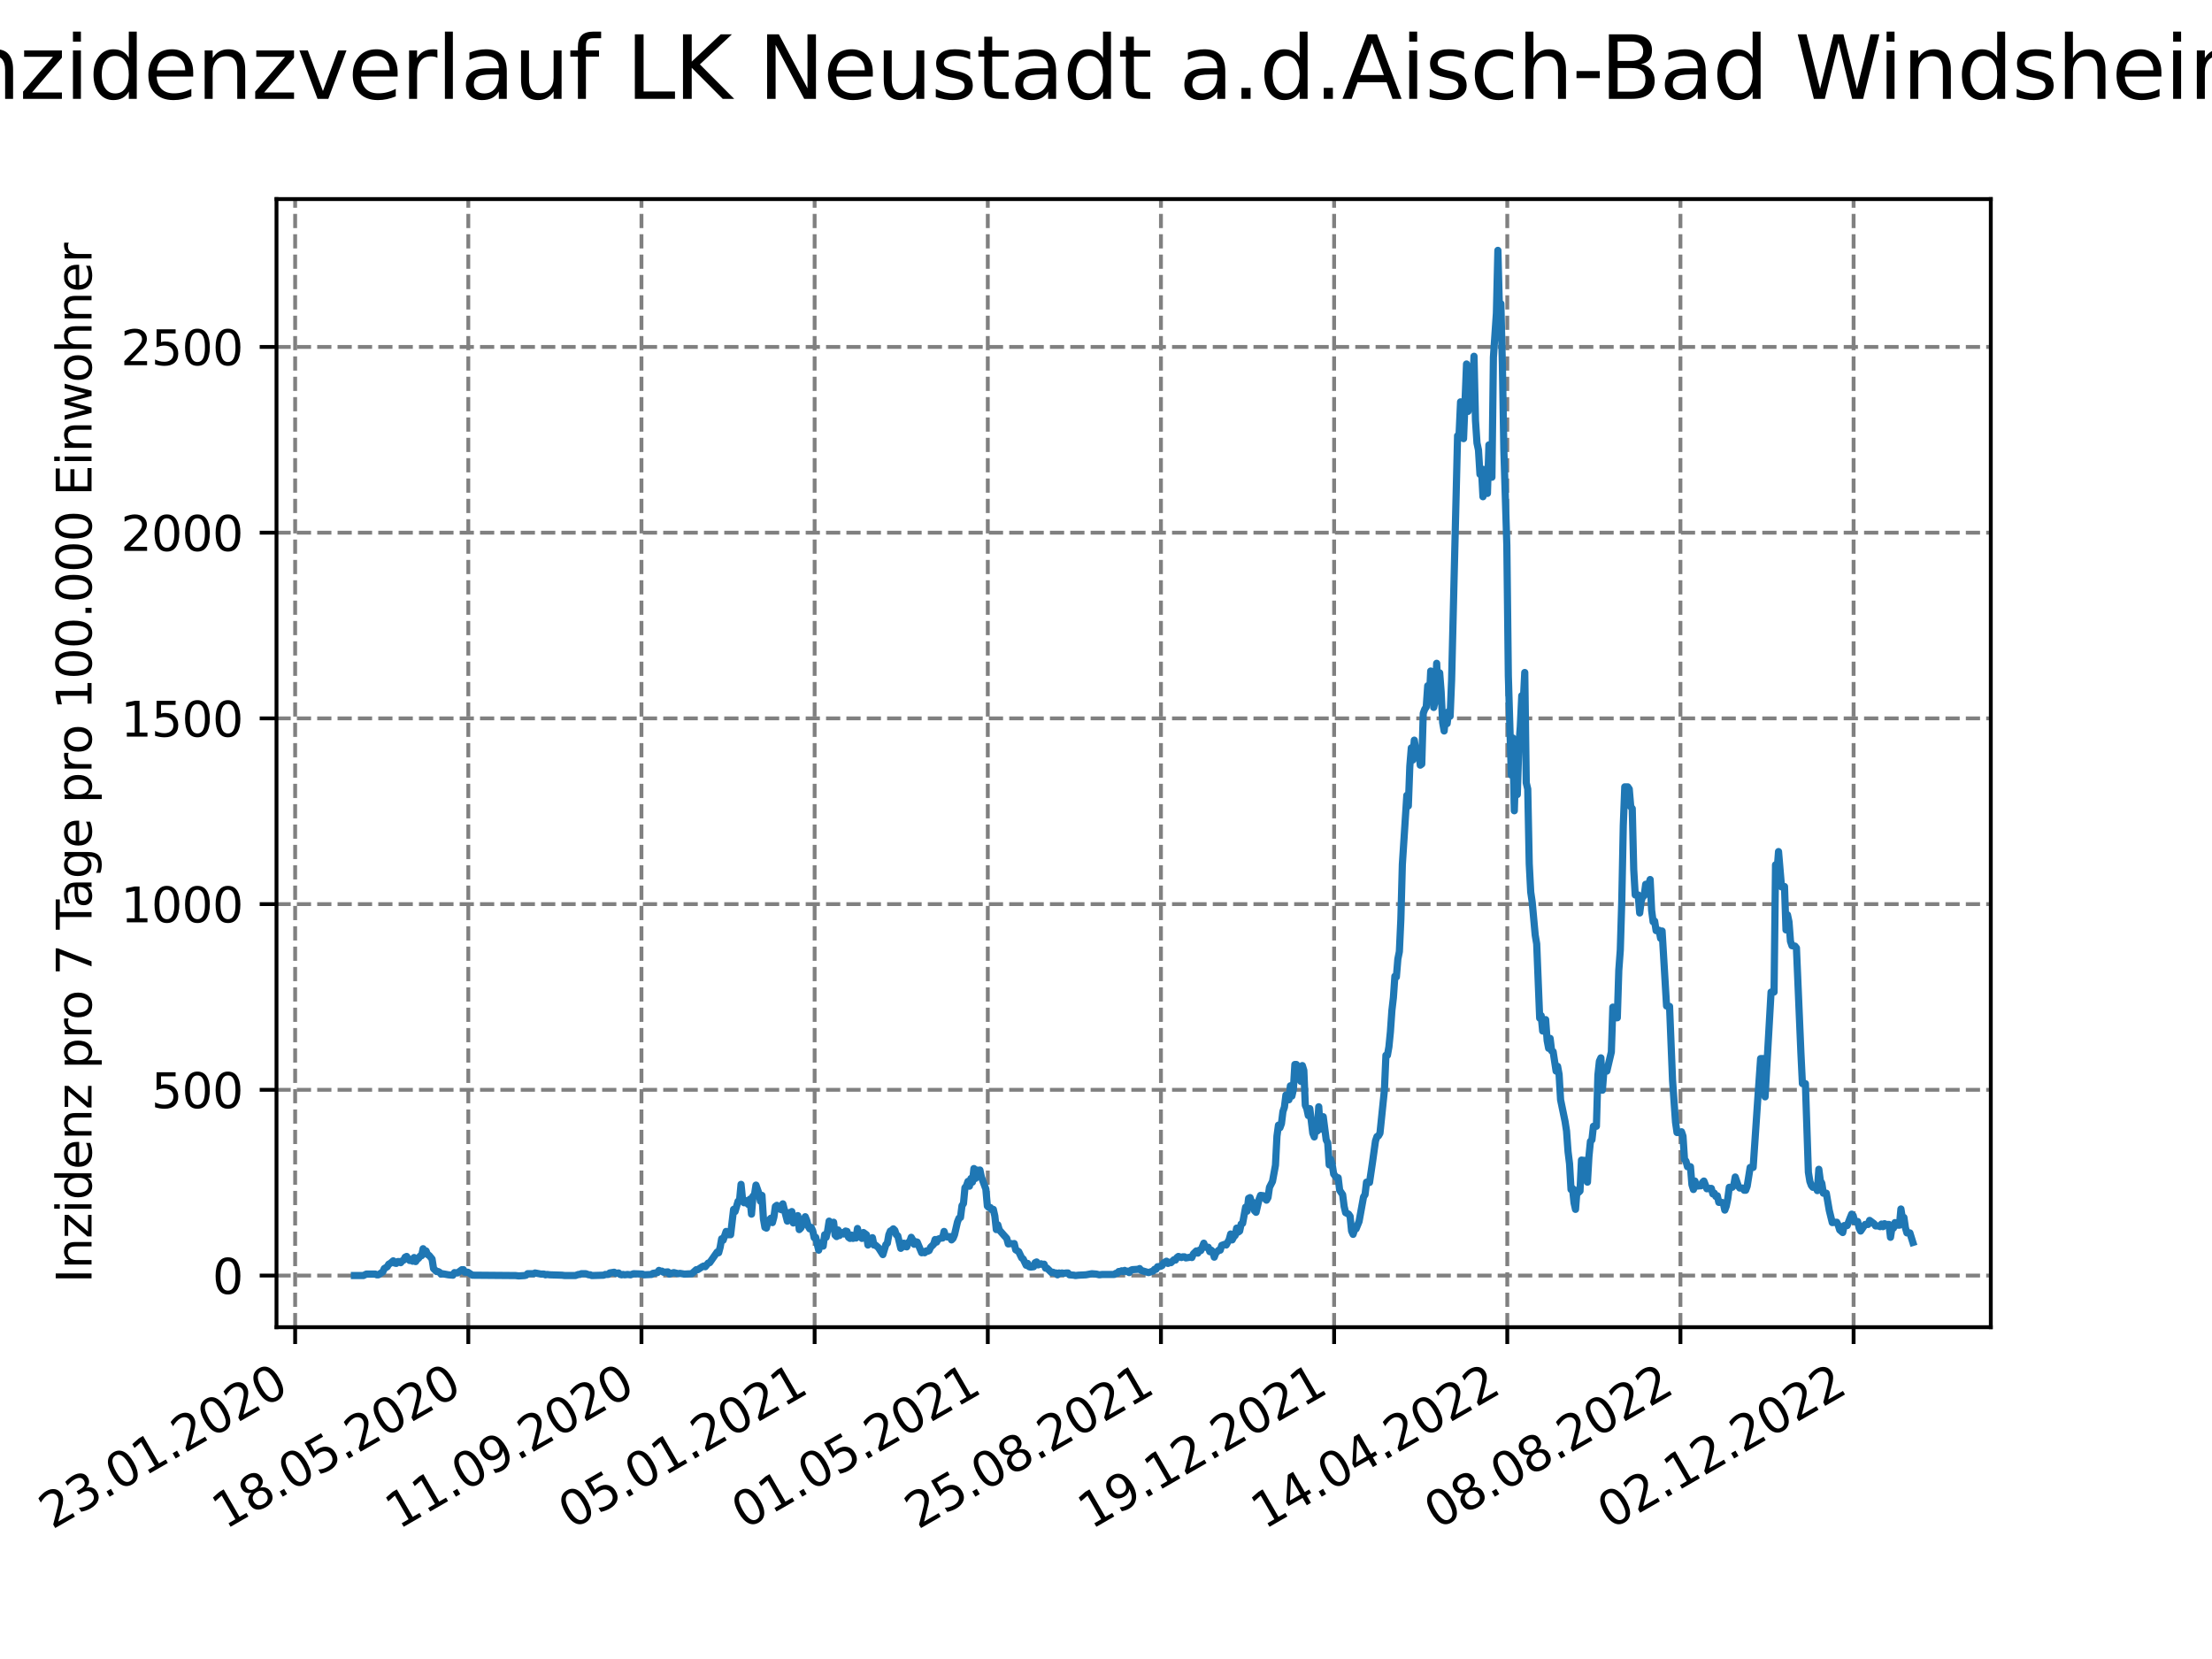<?xml version="1.0" encoding="utf-8" standalone="no"?>
<!DOCTYPE svg PUBLIC "-//W3C//DTD SVG 1.1//EN"
  "http://www.w3.org/Graphics/SVG/1.1/DTD/svg11.dtd">
<svg xmlns:xlink="http://www.w3.org/1999/xlink" width="460.8pt" height="345.6pt" viewBox="0 0 460.8 345.6" xmlns="http://www.w3.org/2000/svg" version="1.1">
 <defs>
  <style type="text/css">*{stroke-linejoin: round; stroke-linecap: butt}</style>
 </defs>
 <g id="figure_1">
  <g id="patch_1">
   <path d="M 0 345.6 
L 460.8 345.6 
L 460.8 0 
L 0 0 
z
" style="fill: #ffffff"/>
  </g>
  <g id="axes_1">
   <g id="patch_2">
    <path d="M 57.6 276.48 
L 414.72 276.48 
L 414.72 41.472 
L 57.6 41.472 
z
" style="fill: #ffffff"/>
   </g>
   <g id="matplotlib.axis_1">
    <g id="xtick_1">
     <g id="line2d_1">
      <path d="M 61.485 276.48 
L 61.485 41.472 
" clip-path="url(#p0b4a2de6e2)" style="fill: none; stroke-dasharray: 2.96,1.28; stroke-dashoffset: 0; stroke: #808080; stroke-width: 0.8"/>
     </g>
     <g id="line2d_2">
      <defs>
       <path id="m5b6ee495bd" d="M 0 0 
L 0 3.5 
" style="stroke: #000000; stroke-width: 0.8"/>
      </defs>
      <g>
       <use xlink:href="#m5b6ee495bd" x="61.485" y="276.48" style="stroke: #000000; stroke-width: 0.8"/>
      </g>
     </g>
     <g id="text_1">
      <!-- 23.01.2020 -->
      <g transform="translate(10.859 318.689) rotate(-30) scale(0.1 -0.1)">
       <defs>
        <path id="DejaVuSans-32" d="M 1228 531 
L 3431 531 
L 3431 0 
L 469 0 
L 469 531 
Q 828 903 1448 1529 
Q 2069 2156 2228 2338 
Q 2531 2678 2651 2914 
Q 2772 3150 2772 3378 
Q 2772 3750 2511 3984 
Q 2250 4219 1831 4219 
Q 1534 4219 1204 4116 
Q 875 4013 500 3803 
L 500 4441 
Q 881 4594 1212 4672 
Q 1544 4750 1819 4750 
Q 2544 4750 2975 4387 
Q 3406 4025 3406 3419 
Q 3406 3131 3298 2873 
Q 3191 2616 2906 2266 
Q 2828 2175 2409 1742 
Q 1991 1309 1228 531 
z
" transform="scale(0.016)"/>
        <path id="DejaVuSans-33" d="M 2597 2516 
Q 3050 2419 3304 2112 
Q 3559 1806 3559 1356 
Q 3559 666 3084 287 
Q 2609 -91 1734 -91 
Q 1441 -91 1130 -33 
Q 819 25 488 141 
L 488 750 
Q 750 597 1062 519 
Q 1375 441 1716 441 
Q 2309 441 2620 675 
Q 2931 909 2931 1356 
Q 2931 1769 2642 2001 
Q 2353 2234 1838 2234 
L 1294 2234 
L 1294 2753 
L 1863 2753 
Q 2328 2753 2575 2939 
Q 2822 3125 2822 3475 
Q 2822 3834 2567 4026 
Q 2313 4219 1838 4219 
Q 1578 4219 1281 4162 
Q 984 4106 628 3988 
L 628 4550 
Q 988 4650 1302 4700 
Q 1616 4750 1894 4750 
Q 2613 4750 3031 4423 
Q 3450 4097 3450 3541 
Q 3450 3153 3228 2886 
Q 3006 2619 2597 2516 
z
" transform="scale(0.016)"/>
        <path id="DejaVuSans-2e" d="M 684 794 
L 1344 794 
L 1344 0 
L 684 0 
L 684 794 
z
" transform="scale(0.016)"/>
        <path id="DejaVuSans-30" d="M 2034 4250 
Q 1547 4250 1301 3770 
Q 1056 3291 1056 2328 
Q 1056 1369 1301 889 
Q 1547 409 2034 409 
Q 2525 409 2770 889 
Q 3016 1369 3016 2328 
Q 3016 3291 2770 3770 
Q 2525 4250 2034 4250 
z
M 2034 4750 
Q 2819 4750 3233 4129 
Q 3647 3509 3647 2328 
Q 3647 1150 3233 529 
Q 2819 -91 2034 -91 
Q 1250 -91 836 529 
Q 422 1150 422 2328 
Q 422 3509 836 4129 
Q 1250 4750 2034 4750 
z
" transform="scale(0.016)"/>
        <path id="DejaVuSans-31" d="M 794 531 
L 1825 531 
L 1825 4091 
L 703 3866 
L 703 4441 
L 1819 4666 
L 2450 4666 
L 2450 531 
L 3481 531 
L 3481 0 
L 794 0 
L 794 531 
z
" transform="scale(0.016)"/>
       </defs>
       <use xlink:href="#DejaVuSans-32"/>
       <use xlink:href="#DejaVuSans-33" x="63.623"/>
       <use xlink:href="#DejaVuSans-2e" x="127.246"/>
       <use xlink:href="#DejaVuSans-30" x="159.033"/>
       <use xlink:href="#DejaVuSans-31" x="222.656"/>
       <use xlink:href="#DejaVuSans-2e" x="286.279"/>
       <use xlink:href="#DejaVuSans-32" x="318.066"/>
       <use xlink:href="#DejaVuSans-30" x="381.689"/>
       <use xlink:href="#DejaVuSans-32" x="445.312"/>
       <use xlink:href="#DejaVuSans-30" x="508.936"/>
      </g>
     </g>
    </g>
    <g id="xtick_2">
     <g id="line2d_3">
      <path d="M 97.557 276.48 
L 97.557 41.472 
" clip-path="url(#p0b4a2de6e2)" style="fill: none; stroke-dasharray: 2.96,1.28; stroke-dashoffset: 0; stroke: #808080; stroke-width: 0.8"/>
     </g>
     <g id="line2d_4">
      <g>
       <use xlink:href="#m5b6ee495bd" x="97.557" y="276.48" style="stroke: #000000; stroke-width: 0.8"/>
      </g>
     </g>
     <g id="text_2">
      <!-- 18.05.2020 -->
      <g transform="translate(46.932 318.689) rotate(-30) scale(0.1 -0.1)">
       <defs>
        <path id="DejaVuSans-38" d="M 2034 2216 
Q 1584 2216 1326 1975 
Q 1069 1734 1069 1313 
Q 1069 891 1326 650 
Q 1584 409 2034 409 
Q 2484 409 2743 651 
Q 3003 894 3003 1313 
Q 3003 1734 2745 1975 
Q 2488 2216 2034 2216 
z
M 1403 2484 
Q 997 2584 770 2862 
Q 544 3141 544 3541 
Q 544 4100 942 4425 
Q 1341 4750 2034 4750 
Q 2731 4750 3128 4425 
Q 3525 4100 3525 3541 
Q 3525 3141 3298 2862 
Q 3072 2584 2669 2484 
Q 3125 2378 3379 2068 
Q 3634 1759 3634 1313 
Q 3634 634 3220 271 
Q 2806 -91 2034 -91 
Q 1263 -91 848 271 
Q 434 634 434 1313 
Q 434 1759 690 2068 
Q 947 2378 1403 2484 
z
M 1172 3481 
Q 1172 3119 1398 2916 
Q 1625 2713 2034 2713 
Q 2441 2713 2670 2916 
Q 2900 3119 2900 3481 
Q 2900 3844 2670 4047 
Q 2441 4250 2034 4250 
Q 1625 4250 1398 4047 
Q 1172 3844 1172 3481 
z
" transform="scale(0.016)"/>
        <path id="DejaVuSans-35" d="M 691 4666 
L 3169 4666 
L 3169 4134 
L 1269 4134 
L 1269 2991 
Q 1406 3038 1543 3061 
Q 1681 3084 1819 3084 
Q 2600 3084 3056 2656 
Q 3513 2228 3513 1497 
Q 3513 744 3044 326 
Q 2575 -91 1722 -91 
Q 1428 -91 1123 -41 
Q 819 9 494 109 
L 494 744 
Q 775 591 1075 516 
Q 1375 441 1709 441 
Q 2250 441 2565 725 
Q 2881 1009 2881 1497 
Q 2881 1984 2565 2268 
Q 2250 2553 1709 2553 
Q 1456 2553 1204 2497 
Q 953 2441 691 2322 
L 691 4666 
z
" transform="scale(0.016)"/>
       </defs>
       <use xlink:href="#DejaVuSans-31"/>
       <use xlink:href="#DejaVuSans-38" x="63.623"/>
       <use xlink:href="#DejaVuSans-2e" x="127.246"/>
       <use xlink:href="#DejaVuSans-30" x="159.033"/>
       <use xlink:href="#DejaVuSans-35" x="222.656"/>
       <use xlink:href="#DejaVuSans-2e" x="286.279"/>
       <use xlink:href="#DejaVuSans-32" x="318.066"/>
       <use xlink:href="#DejaVuSans-30" x="381.689"/>
       <use xlink:href="#DejaVuSans-32" x="445.312"/>
       <use xlink:href="#DejaVuSans-30" x="508.936"/>
      </g>
     </g>
    </g>
    <g id="xtick_3">
     <g id="line2d_5">
      <path d="M 133.63 276.48 
L 133.63 41.472 
" clip-path="url(#p0b4a2de6e2)" style="fill: none; stroke-dasharray: 2.96,1.28; stroke-dashoffset: 0; stroke: #808080; stroke-width: 0.8"/>
     </g>
     <g id="line2d_6">
      <g>
       <use xlink:href="#m5b6ee495bd" x="133.63" y="276.48" style="stroke: #000000; stroke-width: 0.8"/>
      </g>
     </g>
     <g id="text_3">
      <!-- 11.09.2020 -->
      <g transform="translate(83.005 318.689) rotate(-30) scale(0.1 -0.1)">
       <defs>
        <path id="DejaVuSans-39" d="M 703 97 
L 703 672 
Q 941 559 1184 500 
Q 1428 441 1663 441 
Q 2288 441 2617 861 
Q 2947 1281 2994 2138 
Q 2813 1869 2534 1725 
Q 2256 1581 1919 1581 
Q 1219 1581 811 2004 
Q 403 2428 403 3163 
Q 403 3881 828 4315 
Q 1253 4750 1959 4750 
Q 2769 4750 3195 4129 
Q 3622 3509 3622 2328 
Q 3622 1225 3098 567 
Q 2575 -91 1691 -91 
Q 1453 -91 1209 -44 
Q 966 3 703 97 
z
M 1959 2075 
Q 2384 2075 2632 2365 
Q 2881 2656 2881 3163 
Q 2881 3666 2632 3958 
Q 2384 4250 1959 4250 
Q 1534 4250 1286 3958 
Q 1038 3666 1038 3163 
Q 1038 2656 1286 2365 
Q 1534 2075 1959 2075 
z
" transform="scale(0.016)"/>
       </defs>
       <use xlink:href="#DejaVuSans-31"/>
       <use xlink:href="#DejaVuSans-31" x="63.623"/>
       <use xlink:href="#DejaVuSans-2e" x="127.246"/>
       <use xlink:href="#DejaVuSans-30" x="159.033"/>
       <use xlink:href="#DejaVuSans-39" x="222.656"/>
       <use xlink:href="#DejaVuSans-2e" x="286.279"/>
       <use xlink:href="#DejaVuSans-32" x="318.066"/>
       <use xlink:href="#DejaVuSans-30" x="381.689"/>
       <use xlink:href="#DejaVuSans-32" x="445.312"/>
       <use xlink:href="#DejaVuSans-30" x="508.936"/>
      </g>
     </g>
    </g>
    <g id="xtick_4">
     <g id="line2d_7">
      <path d="M 169.703 276.48 
L 169.703 41.472 
" clip-path="url(#p0b4a2de6e2)" style="fill: none; stroke-dasharray: 2.96,1.28; stroke-dashoffset: 0; stroke: #808080; stroke-width: 0.8"/>
     </g>
     <g id="line2d_8">
      <g>
       <use xlink:href="#m5b6ee495bd" x="169.703" y="276.48" style="stroke: #000000; stroke-width: 0.8"/>
      </g>
     </g>
     <g id="text_4">
      <!-- 05.01.2021 -->
      <g transform="translate(119.078 318.689) rotate(-30) scale(0.1 -0.1)">
       <use xlink:href="#DejaVuSans-30"/>
       <use xlink:href="#DejaVuSans-35" x="63.623"/>
       <use xlink:href="#DejaVuSans-2e" x="127.246"/>
       <use xlink:href="#DejaVuSans-30" x="159.033"/>
       <use xlink:href="#DejaVuSans-31" x="222.656"/>
       <use xlink:href="#DejaVuSans-2e" x="286.279"/>
       <use xlink:href="#DejaVuSans-32" x="318.066"/>
       <use xlink:href="#DejaVuSans-30" x="381.689"/>
       <use xlink:href="#DejaVuSans-32" x="445.312"/>
       <use xlink:href="#DejaVuSans-31" x="508.936"/>
      </g>
     </g>
    </g>
    <g id="xtick_5">
     <g id="line2d_9">
      <path d="M 205.775 276.48 
L 205.775 41.472 
" clip-path="url(#p0b4a2de6e2)" style="fill: none; stroke-dasharray: 2.96,1.28; stroke-dashoffset: 0; stroke: #808080; stroke-width: 0.8"/>
     </g>
     <g id="line2d_10">
      <g>
       <use xlink:href="#m5b6ee495bd" x="205.775" y="276.48" style="stroke: #000000; stroke-width: 0.8"/>
      </g>
     </g>
     <g id="text_5">
      <!-- 01.05.2021 -->
      <g transform="translate(155.15 318.689) rotate(-30) scale(0.1 -0.1)">
       <use xlink:href="#DejaVuSans-30"/>
       <use xlink:href="#DejaVuSans-31" x="63.623"/>
       <use xlink:href="#DejaVuSans-2e" x="127.246"/>
       <use xlink:href="#DejaVuSans-30" x="159.033"/>
       <use xlink:href="#DejaVuSans-35" x="222.656"/>
       <use xlink:href="#DejaVuSans-2e" x="286.279"/>
       <use xlink:href="#DejaVuSans-32" x="318.066"/>
       <use xlink:href="#DejaVuSans-30" x="381.689"/>
       <use xlink:href="#DejaVuSans-32" x="445.312"/>
       <use xlink:href="#DejaVuSans-31" x="508.936"/>
      </g>
     </g>
    </g>
    <g id="xtick_6">
     <g id="line2d_11">
      <path d="M 241.848 276.48 
L 241.848 41.472 
" clip-path="url(#p0b4a2de6e2)" style="fill: none; stroke-dasharray: 2.96,1.28; stroke-dashoffset: 0; stroke: #808080; stroke-width: 0.8"/>
     </g>
     <g id="line2d_12">
      <g>
       <use xlink:href="#m5b6ee495bd" x="241.848" y="276.48" style="stroke: #000000; stroke-width: 0.8"/>
      </g>
     </g>
     <g id="text_6">
      <!-- 25.08.2021 -->
      <g transform="translate(191.223 318.689) rotate(-30) scale(0.1 -0.1)">
       <use xlink:href="#DejaVuSans-32"/>
       <use xlink:href="#DejaVuSans-35" x="63.623"/>
       <use xlink:href="#DejaVuSans-2e" x="127.246"/>
       <use xlink:href="#DejaVuSans-30" x="159.033"/>
       <use xlink:href="#DejaVuSans-38" x="222.656"/>
       <use xlink:href="#DejaVuSans-2e" x="286.279"/>
       <use xlink:href="#DejaVuSans-32" x="318.066"/>
       <use xlink:href="#DejaVuSans-30" x="381.689"/>
       <use xlink:href="#DejaVuSans-32" x="445.312"/>
       <use xlink:href="#DejaVuSans-31" x="508.936"/>
      </g>
     </g>
    </g>
    <g id="xtick_7">
     <g id="line2d_13">
      <path d="M 277.921 276.48 
L 277.921 41.472 
" clip-path="url(#p0b4a2de6e2)" style="fill: none; stroke-dasharray: 2.96,1.28; stroke-dashoffset: 0; stroke: #808080; stroke-width: 0.8"/>
     </g>
     <g id="line2d_14">
      <g>
       <use xlink:href="#m5b6ee495bd" x="277.921" y="276.48" style="stroke: #000000; stroke-width: 0.8"/>
      </g>
     </g>
     <g id="text_7">
      <!-- 19.12.2021 -->
      <g transform="translate(227.296 318.689) rotate(-30) scale(0.1 -0.1)">
       <use xlink:href="#DejaVuSans-31"/>
       <use xlink:href="#DejaVuSans-39" x="63.623"/>
       <use xlink:href="#DejaVuSans-2e" x="127.246"/>
       <use xlink:href="#DejaVuSans-31" x="159.033"/>
       <use xlink:href="#DejaVuSans-32" x="222.656"/>
       <use xlink:href="#DejaVuSans-2e" x="286.279"/>
       <use xlink:href="#DejaVuSans-32" x="318.066"/>
       <use xlink:href="#DejaVuSans-30" x="381.689"/>
       <use xlink:href="#DejaVuSans-32" x="445.312"/>
       <use xlink:href="#DejaVuSans-31" x="508.936"/>
      </g>
     </g>
    </g>
    <g id="xtick_8">
     <g id="line2d_15">
      <path d="M 313.994 276.48 
L 313.994 41.472 
" clip-path="url(#p0b4a2de6e2)" style="fill: none; stroke-dasharray: 2.96,1.28; stroke-dashoffset: 0; stroke: #808080; stroke-width: 0.8"/>
     </g>
     <g id="line2d_16">
      <g>
       <use xlink:href="#m5b6ee495bd" x="313.994" y="276.48" style="stroke: #000000; stroke-width: 0.8"/>
      </g>
     </g>
     <g id="text_8">
      <!-- 14.04.2022 -->
      <g transform="translate(263.368 318.689) rotate(-30) scale(0.1 -0.1)">
       <defs>
        <path id="DejaVuSans-34" d="M 2419 4116 
L 825 1625 
L 2419 1625 
L 2419 4116 
z
M 2253 4666 
L 3047 4666 
L 3047 1625 
L 3713 1625 
L 3713 1100 
L 3047 1100 
L 3047 0 
L 2419 0 
L 2419 1100 
L 313 1100 
L 313 1709 
L 2253 4666 
z
" transform="scale(0.016)"/>
       </defs>
       <use xlink:href="#DejaVuSans-31"/>
       <use xlink:href="#DejaVuSans-34" x="63.623"/>
       <use xlink:href="#DejaVuSans-2e" x="127.246"/>
       <use xlink:href="#DejaVuSans-30" x="159.033"/>
       <use xlink:href="#DejaVuSans-34" x="222.656"/>
       <use xlink:href="#DejaVuSans-2e" x="286.279"/>
       <use xlink:href="#DejaVuSans-32" x="318.066"/>
       <use xlink:href="#DejaVuSans-30" x="381.689"/>
       <use xlink:href="#DejaVuSans-32" x="445.312"/>
       <use xlink:href="#DejaVuSans-32" x="508.936"/>
      </g>
     </g>
    </g>
    <g id="xtick_9">
     <g id="line2d_17">
      <path d="M 350.066 276.48 
L 350.066 41.472 
" clip-path="url(#p0b4a2de6e2)" style="fill: none; stroke-dasharray: 2.96,1.28; stroke-dashoffset: 0; stroke: #808080; stroke-width: 0.8"/>
     </g>
     <g id="line2d_18">
      <g>
       <use xlink:href="#m5b6ee495bd" x="350.066" y="276.48" style="stroke: #000000; stroke-width: 0.8"/>
      </g>
     </g>
     <g id="text_9">
      <!-- 08.08.2022 -->
      <g transform="translate(299.441 318.689) rotate(-30) scale(0.1 -0.1)">
       <use xlink:href="#DejaVuSans-30"/>
       <use xlink:href="#DejaVuSans-38" x="63.623"/>
       <use xlink:href="#DejaVuSans-2e" x="127.246"/>
       <use xlink:href="#DejaVuSans-30" x="159.033"/>
       <use xlink:href="#DejaVuSans-38" x="222.656"/>
       <use xlink:href="#DejaVuSans-2e" x="286.279"/>
       <use xlink:href="#DejaVuSans-32" x="318.066"/>
       <use xlink:href="#DejaVuSans-30" x="381.689"/>
       <use xlink:href="#DejaVuSans-32" x="445.312"/>
       <use xlink:href="#DejaVuSans-32" x="508.936"/>
      </g>
     </g>
    </g>
    <g id="xtick_10">
     <g id="line2d_19">
      <path d="M 386.139 276.48 
L 386.139 41.472 
" clip-path="url(#p0b4a2de6e2)" style="fill: none; stroke-dasharray: 2.96,1.28; stroke-dashoffset: 0; stroke: #808080; stroke-width: 0.8"/>
     </g>
     <g id="line2d_20">
      <g>
       <use xlink:href="#m5b6ee495bd" x="386.139" y="276.48" style="stroke: #000000; stroke-width: 0.8"/>
      </g>
     </g>
     <g id="text_10">
      <!-- 02.12.2022 -->
      <g transform="translate(335.514 318.689) rotate(-30) scale(0.1 -0.1)">
       <use xlink:href="#DejaVuSans-30"/>
       <use xlink:href="#DejaVuSans-32" x="63.623"/>
       <use xlink:href="#DejaVuSans-2e" x="127.246"/>
       <use xlink:href="#DejaVuSans-31" x="159.033"/>
       <use xlink:href="#DejaVuSans-32" x="222.656"/>
       <use xlink:href="#DejaVuSans-2e" x="286.279"/>
       <use xlink:href="#DejaVuSans-32" x="318.066"/>
       <use xlink:href="#DejaVuSans-30" x="381.689"/>
       <use xlink:href="#DejaVuSans-32" x="445.312"/>
       <use xlink:href="#DejaVuSans-32" x="508.936"/>
      </g>
     </g>
    </g>
   </g>
   <g id="matplotlib.axis_2">
    <g id="ytick_1">
     <g id="line2d_21">
      <path d="M 57.6 265.721 
L 414.72 265.721 
" clip-path="url(#p0b4a2de6e2)" style="fill: none; stroke-dasharray: 2.96,1.28; stroke-dashoffset: 0; stroke: #808080; stroke-width: 0.8"/>
     </g>
     <g id="line2d_22">
      <defs>
       <path id="mb0b52c4eee" d="M 0 0 
L -3.5 0 
" style="stroke: #000000; stroke-width: 0.8"/>
      </defs>
      <g>
       <use xlink:href="#mb0b52c4eee" x="57.6" y="265.721" style="stroke: #000000; stroke-width: 0.8"/>
      </g>
     </g>
     <g id="text_11">
      <!-- 0 -->
      <g transform="translate(44.237 269.52) scale(0.1 -0.1)">
       <use xlink:href="#DejaVuSans-30"/>
      </g>
     </g>
    </g>
    <g id="ytick_2">
     <g id="line2d_23">
      <path d="M 57.6 227.032 
L 414.72 227.032 
" clip-path="url(#p0b4a2de6e2)" style="fill: none; stroke-dasharray: 2.96,1.28; stroke-dashoffset: 0; stroke: #808080; stroke-width: 0.8"/>
     </g>
     <g id="line2d_24">
      <g>
       <use xlink:href="#mb0b52c4eee" x="57.6" y="227.032" style="stroke: #000000; stroke-width: 0.8"/>
      </g>
     </g>
     <g id="text_12">
      <!-- 500 -->
      <g transform="translate(31.512 230.831) scale(0.1 -0.1)">
       <use xlink:href="#DejaVuSans-35"/>
       <use xlink:href="#DejaVuSans-30" x="63.623"/>
       <use xlink:href="#DejaVuSans-30" x="127.246"/>
      </g>
     </g>
    </g>
    <g id="ytick_3">
     <g id="line2d_25">
      <path d="M 57.6 188.342 
L 414.72 188.342 
" clip-path="url(#p0b4a2de6e2)" style="fill: none; stroke-dasharray: 2.96,1.28; stroke-dashoffset: 0; stroke: #808080; stroke-width: 0.8"/>
     </g>
     <g id="line2d_26">
      <g>
       <use xlink:href="#mb0b52c4eee" x="57.6" y="188.342" style="stroke: #000000; stroke-width: 0.8"/>
      </g>
     </g>
     <g id="text_13">
      <!-- 1000 -->
      <g transform="translate(25.15 192.141) scale(0.1 -0.1)">
       <use xlink:href="#DejaVuSans-31"/>
       <use xlink:href="#DejaVuSans-30" x="63.623"/>
       <use xlink:href="#DejaVuSans-30" x="127.246"/>
       <use xlink:href="#DejaVuSans-30" x="190.869"/>
      </g>
     </g>
    </g>
    <g id="ytick_4">
     <g id="line2d_27">
      <path d="M 57.6 149.653 
L 414.72 149.653 
" clip-path="url(#p0b4a2de6e2)" style="fill: none; stroke-dasharray: 2.96,1.28; stroke-dashoffset: 0; stroke: #808080; stroke-width: 0.8"/>
     </g>
     <g id="line2d_28">
      <g>
       <use xlink:href="#mb0b52c4eee" x="57.6" y="149.653" style="stroke: #000000; stroke-width: 0.8"/>
      </g>
     </g>
     <g id="text_14">
      <!-- 1500 -->
      <g transform="translate(25.15 153.452) scale(0.1 -0.1)">
       <use xlink:href="#DejaVuSans-31"/>
       <use xlink:href="#DejaVuSans-35" x="63.623"/>
       <use xlink:href="#DejaVuSans-30" x="127.246"/>
       <use xlink:href="#DejaVuSans-30" x="190.869"/>
      </g>
     </g>
    </g>
    <g id="ytick_5">
     <g id="line2d_29">
      <path d="M 57.6 110.963 
L 414.72 110.963 
" clip-path="url(#p0b4a2de6e2)" style="fill: none; stroke-dasharray: 2.96,1.28; stroke-dashoffset: 0; stroke: #808080; stroke-width: 0.8"/>
     </g>
     <g id="line2d_30">
      <g>
       <use xlink:href="#mb0b52c4eee" x="57.6" y="110.963" style="stroke: #000000; stroke-width: 0.8"/>
      </g>
     </g>
     <g id="text_15">
      <!-- 2000 -->
      <g transform="translate(25.15 114.762) scale(0.1 -0.1)">
       <use xlink:href="#DejaVuSans-32"/>
       <use xlink:href="#DejaVuSans-30" x="63.623"/>
       <use xlink:href="#DejaVuSans-30" x="127.246"/>
       <use xlink:href="#DejaVuSans-30" x="190.869"/>
      </g>
     </g>
    </g>
    <g id="ytick_6">
     <g id="line2d_31">
      <path d="M 57.6 72.274 
L 414.72 72.274 
" clip-path="url(#p0b4a2de6e2)" style="fill: none; stroke-dasharray: 2.96,1.28; stroke-dashoffset: 0; stroke: #808080; stroke-width: 0.8"/>
     </g>
     <g id="line2d_32">
      <g>
       <use xlink:href="#mb0b52c4eee" x="57.6" y="72.274" style="stroke: #000000; stroke-width: 0.8"/>
      </g>
     </g>
     <g id="text_16">
      <!-- 2500 -->
      <g transform="translate(25.15 76.073) scale(0.1 -0.1)">
       <use xlink:href="#DejaVuSans-32"/>
       <use xlink:href="#DejaVuSans-35" x="63.623"/>
       <use xlink:href="#DejaVuSans-30" x="127.246"/>
       <use xlink:href="#DejaVuSans-30" x="190.869"/>
      </g>
     </g>
    </g>
    <g id="text_17">
     <!-- Inzidenz pro 7 Tage pro 100.000 Einwohner -->
     <g transform="translate(19.07 267.301) rotate(-90) scale(0.1 -0.1)">
      <defs>
       <path id="DejaVuSans-49" d="M 628 4666 
L 1259 4666 
L 1259 0 
L 628 0 
L 628 4666 
z
" transform="scale(0.016)"/>
       <path id="DejaVuSans-6e" d="M 3513 2113 
L 3513 0 
L 2938 0 
L 2938 2094 
Q 2938 2591 2744 2837 
Q 2550 3084 2163 3084 
Q 1697 3084 1428 2787 
Q 1159 2491 1159 1978 
L 1159 0 
L 581 0 
L 581 3500 
L 1159 3500 
L 1159 2956 
Q 1366 3272 1645 3428 
Q 1925 3584 2291 3584 
Q 2894 3584 3203 3211 
Q 3513 2838 3513 2113 
z
" transform="scale(0.016)"/>
       <path id="DejaVuSans-7a" d="M 353 3500 
L 3084 3500 
L 3084 2975 
L 922 459 
L 3084 459 
L 3084 0 
L 275 0 
L 275 525 
L 2438 3041 
L 353 3041 
L 353 3500 
z
" transform="scale(0.016)"/>
       <path id="DejaVuSans-69" d="M 603 3500 
L 1178 3500 
L 1178 0 
L 603 0 
L 603 3500 
z
M 603 4863 
L 1178 4863 
L 1178 4134 
L 603 4134 
L 603 4863 
z
" transform="scale(0.016)"/>
       <path id="DejaVuSans-64" d="M 2906 2969 
L 2906 4863 
L 3481 4863 
L 3481 0 
L 2906 0 
L 2906 525 
Q 2725 213 2448 61 
Q 2172 -91 1784 -91 
Q 1150 -91 751 415 
Q 353 922 353 1747 
Q 353 2572 751 3078 
Q 1150 3584 1784 3584 
Q 2172 3584 2448 3432 
Q 2725 3281 2906 2969 
z
M 947 1747 
Q 947 1113 1208 752 
Q 1469 391 1925 391 
Q 2381 391 2643 752 
Q 2906 1113 2906 1747 
Q 2906 2381 2643 2742 
Q 2381 3103 1925 3103 
Q 1469 3103 1208 2742 
Q 947 2381 947 1747 
z
" transform="scale(0.016)"/>
       <path id="DejaVuSans-65" d="M 3597 1894 
L 3597 1613 
L 953 1613 
Q 991 1019 1311 708 
Q 1631 397 2203 397 
Q 2534 397 2845 478 
Q 3156 559 3463 722 
L 3463 178 
Q 3153 47 2828 -22 
Q 2503 -91 2169 -91 
Q 1331 -91 842 396 
Q 353 884 353 1716 
Q 353 2575 817 3079 
Q 1281 3584 2069 3584 
Q 2775 3584 3186 3129 
Q 3597 2675 3597 1894 
z
M 3022 2063 
Q 3016 2534 2758 2815 
Q 2500 3097 2075 3097 
Q 1594 3097 1305 2825 
Q 1016 2553 972 2059 
L 3022 2063 
z
" transform="scale(0.016)"/>
       <path id="DejaVuSans-20" transform="scale(0.016)"/>
       <path id="DejaVuSans-70" d="M 1159 525 
L 1159 -1331 
L 581 -1331 
L 581 3500 
L 1159 3500 
L 1159 2969 
Q 1341 3281 1617 3432 
Q 1894 3584 2278 3584 
Q 2916 3584 3314 3078 
Q 3713 2572 3713 1747 
Q 3713 922 3314 415 
Q 2916 -91 2278 -91 
Q 1894 -91 1617 61 
Q 1341 213 1159 525 
z
M 3116 1747 
Q 3116 2381 2855 2742 
Q 2594 3103 2138 3103 
Q 1681 3103 1420 2742 
Q 1159 2381 1159 1747 
Q 1159 1113 1420 752 
Q 1681 391 2138 391 
Q 2594 391 2855 752 
Q 3116 1113 3116 1747 
z
" transform="scale(0.016)"/>
       <path id="DejaVuSans-72" d="M 2631 2963 
Q 2534 3019 2420 3045 
Q 2306 3072 2169 3072 
Q 1681 3072 1420 2755 
Q 1159 2438 1159 1844 
L 1159 0 
L 581 0 
L 581 3500 
L 1159 3500 
L 1159 2956 
Q 1341 3275 1631 3429 
Q 1922 3584 2338 3584 
Q 2397 3584 2469 3576 
Q 2541 3569 2628 3553 
L 2631 2963 
z
" transform="scale(0.016)"/>
       <path id="DejaVuSans-6f" d="M 1959 3097 
Q 1497 3097 1228 2736 
Q 959 2375 959 1747 
Q 959 1119 1226 758 
Q 1494 397 1959 397 
Q 2419 397 2687 759 
Q 2956 1122 2956 1747 
Q 2956 2369 2687 2733 
Q 2419 3097 1959 3097 
z
M 1959 3584 
Q 2709 3584 3137 3096 
Q 3566 2609 3566 1747 
Q 3566 888 3137 398 
Q 2709 -91 1959 -91 
Q 1206 -91 779 398 
Q 353 888 353 1747 
Q 353 2609 779 3096 
Q 1206 3584 1959 3584 
z
" transform="scale(0.016)"/>
       <path id="DejaVuSans-37" d="M 525 4666 
L 3525 4666 
L 3525 4397 
L 1831 0 
L 1172 0 
L 2766 4134 
L 525 4134 
L 525 4666 
z
" transform="scale(0.016)"/>
       <path id="DejaVuSans-54" d="M -19 4666 
L 3928 4666 
L 3928 4134 
L 2272 4134 
L 2272 0 
L 1638 0 
L 1638 4134 
L -19 4134 
L -19 4666 
z
" transform="scale(0.016)"/>
       <path id="DejaVuSans-61" d="M 2194 1759 
Q 1497 1759 1228 1600 
Q 959 1441 959 1056 
Q 959 750 1161 570 
Q 1363 391 1709 391 
Q 2188 391 2477 730 
Q 2766 1069 2766 1631 
L 2766 1759 
L 2194 1759 
z
M 3341 1997 
L 3341 0 
L 2766 0 
L 2766 531 
Q 2569 213 2275 61 
Q 1981 -91 1556 -91 
Q 1019 -91 701 211 
Q 384 513 384 1019 
Q 384 1609 779 1909 
Q 1175 2209 1959 2209 
L 2766 2209 
L 2766 2266 
Q 2766 2663 2505 2880 
Q 2244 3097 1772 3097 
Q 1472 3097 1187 3025 
Q 903 2953 641 2809 
L 641 3341 
Q 956 3463 1253 3523 
Q 1550 3584 1831 3584 
Q 2591 3584 2966 3190 
Q 3341 2797 3341 1997 
z
" transform="scale(0.016)"/>
       <path id="DejaVuSans-67" d="M 2906 1791 
Q 2906 2416 2648 2759 
Q 2391 3103 1925 3103 
Q 1463 3103 1205 2759 
Q 947 2416 947 1791 
Q 947 1169 1205 825 
Q 1463 481 1925 481 
Q 2391 481 2648 825 
Q 2906 1169 2906 1791 
z
M 3481 434 
Q 3481 -459 3084 -895 
Q 2688 -1331 1869 -1331 
Q 1566 -1331 1297 -1286 
Q 1028 -1241 775 -1147 
L 775 -588 
Q 1028 -725 1275 -790 
Q 1522 -856 1778 -856 
Q 2344 -856 2625 -561 
Q 2906 -266 2906 331 
L 2906 616 
Q 2728 306 2450 153 
Q 2172 0 1784 0 
Q 1141 0 747 490 
Q 353 981 353 1791 
Q 353 2603 747 3093 
Q 1141 3584 1784 3584 
Q 2172 3584 2450 3431 
Q 2728 3278 2906 2969 
L 2906 3500 
L 3481 3500 
L 3481 434 
z
" transform="scale(0.016)"/>
       <path id="DejaVuSans-45" d="M 628 4666 
L 3578 4666 
L 3578 4134 
L 1259 4134 
L 1259 2753 
L 3481 2753 
L 3481 2222 
L 1259 2222 
L 1259 531 
L 3634 531 
L 3634 0 
L 628 0 
L 628 4666 
z
" transform="scale(0.016)"/>
       <path id="DejaVuSans-77" d="M 269 3500 
L 844 3500 
L 1563 769 
L 2278 3500 
L 2956 3500 
L 3675 769 
L 4391 3500 
L 4966 3500 
L 4050 0 
L 3372 0 
L 2619 2869 
L 1863 0 
L 1184 0 
L 269 3500 
z
" transform="scale(0.016)"/>
       <path id="DejaVuSans-68" d="M 3513 2113 
L 3513 0 
L 2938 0 
L 2938 2094 
Q 2938 2591 2744 2837 
Q 2550 3084 2163 3084 
Q 1697 3084 1428 2787 
Q 1159 2491 1159 1978 
L 1159 0 
L 581 0 
L 581 4863 
L 1159 4863 
L 1159 2956 
Q 1366 3272 1645 3428 
Q 1925 3584 2291 3584 
Q 2894 3584 3203 3211 
Q 3513 2838 3513 2113 
z
" transform="scale(0.016)"/>
      </defs>
      <use xlink:href="#DejaVuSans-49"/>
      <use xlink:href="#DejaVuSans-6e" x="29.492"/>
      <use xlink:href="#DejaVuSans-7a" x="92.871"/>
      <use xlink:href="#DejaVuSans-69" x="145.361"/>
      <use xlink:href="#DejaVuSans-64" x="173.145"/>
      <use xlink:href="#DejaVuSans-65" x="236.621"/>
      <use xlink:href="#DejaVuSans-6e" x="298.145"/>
      <use xlink:href="#DejaVuSans-7a" x="361.523"/>
      <use xlink:href="#DejaVuSans-20" x="414.014"/>
      <use xlink:href="#DejaVuSans-70" x="445.801"/>
      <use xlink:href="#DejaVuSans-72" x="509.277"/>
      <use xlink:href="#DejaVuSans-6f" x="548.141"/>
      <use xlink:href="#DejaVuSans-20" x="609.322"/>
      <use xlink:href="#DejaVuSans-37" x="641.109"/>
      <use xlink:href="#DejaVuSans-20" x="704.732"/>
      <use xlink:href="#DejaVuSans-54" x="736.52"/>
      <use xlink:href="#DejaVuSans-61" x="781.104"/>
      <use xlink:href="#DejaVuSans-67" x="842.383"/>
      <use xlink:href="#DejaVuSans-65" x="905.859"/>
      <use xlink:href="#DejaVuSans-20" x="967.383"/>
      <use xlink:href="#DejaVuSans-70" x="999.17"/>
      <use xlink:href="#DejaVuSans-72" x="1062.646"/>
      <use xlink:href="#DejaVuSans-6f" x="1101.51"/>
      <use xlink:href="#DejaVuSans-20" x="1162.691"/>
      <use xlink:href="#DejaVuSans-31" x="1194.479"/>
      <use xlink:href="#DejaVuSans-30" x="1258.102"/>
      <use xlink:href="#DejaVuSans-30" x="1321.725"/>
      <use xlink:href="#DejaVuSans-2e" x="1385.348"/>
      <use xlink:href="#DejaVuSans-30" x="1417.135"/>
      <use xlink:href="#DejaVuSans-30" x="1480.758"/>
      <use xlink:href="#DejaVuSans-30" x="1544.381"/>
      <use xlink:href="#DejaVuSans-20" x="1608.004"/>
      <use xlink:href="#DejaVuSans-45" x="1639.791"/>
      <use xlink:href="#DejaVuSans-69" x="1702.975"/>
      <use xlink:href="#DejaVuSans-6e" x="1730.758"/>
      <use xlink:href="#DejaVuSans-77" x="1794.137"/>
      <use xlink:href="#DejaVuSans-6f" x="1875.924"/>
      <use xlink:href="#DejaVuSans-68" x="1937.105"/>
      <use xlink:href="#DejaVuSans-6e" x="2000.484"/>
      <use xlink:href="#DejaVuSans-65" x="2063.863"/>
      <use xlink:href="#DejaVuSans-72" x="2125.387"/>
     </g>
    </g>
   </g>
   <g id="line2d_33">
    <path d="M 73.833 265.721 
L 75.699 265.721 
L 76.321 265.415 
L 78.186 265.415 
L 78.497 265.568 
L 78.808 265.568 
L 79.741 264.955 
L 80.052 264.266 
L 80.674 263.883 
L 80.985 263.347 
L 81.296 263.193 
L 81.918 262.657 
L 82.229 263.117 
L 82.54 263.193 
L 82.851 262.81 
L 83.162 262.81 
L 83.473 263.04 
L 83.784 262.657 
L 84.095 262.504 
L 84.406 261.891 
L 84.717 261.738 
L 85.028 262.274 
L 85.339 262.581 
L 85.65 262.351 
L 85.961 262.734 
L 86.272 261.968 
L 86.583 262.81 
L 86.894 262.351 
L 87.205 262.121 
L 87.515 261.661 
L 87.826 261.585 
L 88.137 260.129 
L 88.448 260.819 
L 88.759 260.589 
L 89.07 261.355 
L 89.381 261.508 
L 90.003 262.274 
L 90.314 264.266 
L 90.936 264.879 
L 91.247 264.879 
L 91.558 265.032 
L 91.869 265.415 
L 92.18 265.338 
L 93.424 265.568 
L 94.357 265.645 
L 94.668 265.108 
L 95.29 265.185 
L 96.223 264.496 
L 96.534 264.496 
L 96.845 265.032 
L 97.467 265.032 
L 98.399 265.645 
L 107.418 265.721 
L 108.04 265.798 
L 109.284 265.721 
L 109.594 265.645 
L 109.905 265.338 
L 111.149 265.338 
L 111.46 265.185 
L 112.704 265.415 
L 113.326 265.415 
L 113.637 265.568 
L 113.948 265.491 
L 114.57 265.568 
L 117.058 265.645 
L 117.68 265.721 
L 119.857 265.721 
L 120.478 265.491 
L 120.789 265.491 
L 121.1 265.338 
L 122.033 265.338 
L 122.655 265.568 
L 122.966 265.568 
L 123.277 265.721 
L 125.765 265.645 
L 126.076 265.491 
L 126.698 265.491 
L 127.009 265.185 
L 127.942 265.032 
L 128.253 265.262 
L 128.875 265.185 
L 129.186 265.491 
L 129.497 265.568 
L 129.808 265.491 
L 130.119 265.568 
L 130.741 265.491 
L 131.363 265.568 
L 131.984 265.338 
L 133.85 265.415 
L 134.161 265.568 
L 135.716 265.491 
L 136.027 265.262 
L 136.96 265.108 
L 137.271 264.649 
L 137.582 264.802 
L 137.893 264.802 
L 138.204 265.032 
L 139.137 264.955 
L 139.448 265.415 
L 140.07 265.185 
L 140.381 265.108 
L 141.314 265.338 
L 141.625 265.262 
L 142.557 265.415 
L 144.112 265.338 
L 145.045 264.496 
L 145.356 264.496 
L 146.289 263.883 
L 146.6 263.73 
L 146.911 263.883 
L 147.533 263.117 
L 147.844 263.04 
L 149.399 260.819 
L 149.71 260.972 
L 150.021 259.823 
L 150.332 258.061 
L 150.643 258.367 
L 151.265 256.529 
L 151.576 257.218 
L 152.198 257.218 
L 152.82 251.933 
L 153.131 252.392 
L 153.752 250.248 
L 154.063 250.018 
L 154.374 246.724 
L 154.685 249.788 
L 154.996 250.554 
L 155.307 250.094 
L 155.618 250.631 
L 155.929 250.937 
L 156.24 249.788 
L 156.551 252.929 
L 156.862 249.175 
L 157.173 248.869 
L 157.484 246.877 
L 158.106 248.639 
L 158.417 250.248 
L 158.728 249.022 
L 159.039 253.924 
L 159.35 255.686 
L 159.661 255.84 
L 159.972 254.461 
L 160.594 253.771 
L 160.905 254.69 
L 161.216 253.541 
L 161.527 251.32 
L 161.838 251.09 
L 162.46 251.856 
L 162.771 252.009 
L 163.082 250.784 
L 164.015 254.384 
L 164.326 252.622 
L 164.636 252.699 
L 164.947 252.392 
L 165.258 254.767 
L 165.569 254.461 
L 166.191 253.235 
L 166.502 256.146 
L 166.813 255.84 
L 167.124 255.227 
L 167.435 254.001 
L 167.746 253.465 
L 168.057 254.231 
L 168.368 255.457 
L 168.679 255.993 
L 168.99 255.686 
L 169.301 256.376 
L 169.612 257.831 
L 169.923 257.755 
L 170.545 260.436 
L 170.856 258.904 
L 171.167 259.363 
L 171.478 259.593 
L 171.789 257.218 
L 172.1 257.755 
L 172.411 256.376 
L 172.722 254.384 
L 173.033 255.686 
L 173.655 254.614 
L 173.966 257.295 
L 174.277 257.601 
L 174.588 256.223 
L 174.899 257.372 
L 175.21 256.912 
L 175.521 256.759 
L 175.831 257.065 
L 176.142 256.452 
L 176.453 256.529 
L 176.764 257.755 
L 177.075 257.984 
L 177.386 257.295 
L 177.697 257.984 
L 178.008 257.601 
L 178.319 257.908 
L 178.63 255.916 
L 178.941 257.372 
L 179.252 257.218 
L 179.563 257.984 
L 179.874 256.759 
L 180.496 257.218 
L 180.807 259.363 
L 181.118 258.214 
L 181.429 258.521 
L 181.74 257.831 
L 182.051 259.363 
L 182.362 259.363 
L 182.984 259.899 
L 183.917 261.355 
L 184.539 259.287 
L 184.85 258.98 
L 185.161 257.218 
L 185.472 256.452 
L 185.783 256.299 
L 186.094 255.993 
L 186.405 256.299 
L 186.715 257.218 
L 187.026 257.448 
L 187.648 260.053 
L 187.959 259.746 
L 188.27 258.98 
L 188.581 259.67 
L 188.892 259.746 
L 189.203 258.827 
L 189.514 258.674 
L 189.825 257.755 
L 190.136 258.291 
L 190.447 259.21 
L 190.758 258.674 
L 191.069 258.75 
L 192.002 260.972 
L 192.313 260.895 
L 192.624 260.972 
L 192.935 260.589 
L 193.246 260.665 
L 193.557 260.512 
L 193.868 259.823 
L 194.49 259.21 
L 194.801 258.214 
L 195.112 258.75 
L 195.423 258.138 
L 196.045 257.908 
L 196.356 257.908 
L 196.667 256.529 
L 196.978 257.525 
L 197.289 257.678 
L 197.91 257.601 
L 198.221 258.291 
L 198.532 257.984 
L 198.843 257.218 
L 199.465 254.537 
L 199.776 253.771 
L 200.087 253.618 
L 200.398 251.167 
L 200.709 250.707 
L 201.02 247.413 
L 201.331 247.03 
L 201.642 246.111 
L 201.953 247.107 
L 202.264 245.498 
L 202.575 246.264 
L 202.886 243.43 
L 203.197 245.498 
L 203.508 243.736 
L 203.819 244.119 
L 204.13 243.736 
L 204.441 245.192 
L 205.374 247.72 
L 205.685 251.243 
L 205.996 251.55 
L 206.307 251.55 
L 206.618 252.009 
L 206.929 251.933 
L 207.24 253.312 
L 207.551 256.146 
L 207.862 255.15 
L 208.173 256.223 
L 209.105 257.295 
L 209.727 257.984 
L 210.038 259.133 
L 210.66 259.057 
L 210.971 259.133 
L 211.282 259.057 
L 211.593 260.359 
L 212.215 260.742 
L 212.837 262.044 
L 213.148 262.274 
L 213.77 263.576 
L 214.081 263.193 
L 214.392 263.883 
L 214.703 263.959 
L 215.325 263.883 
L 215.636 263.04 
L 215.947 262.887 
L 216.258 263.5 
L 216.88 263.27 
L 217.191 263.423 
L 217.502 263.347 
L 217.813 264.189 
L 218.124 264.189 
L 218.746 264.802 
L 219.057 265.108 
L 219.368 265.032 
L 219.678 265.185 
L 219.989 265.185 
L 220.3 265.568 
L 220.611 265.185 
L 220.922 265.262 
L 221.233 265.185 
L 221.544 265.262 
L 222.166 265.185 
L 222.477 265.185 
L 222.788 265.568 
L 223.721 265.645 
L 224.032 265.721 
L 224.654 265.645 
L 226.209 265.568 
L 227.453 265.338 
L 228.386 265.415 
L 229.008 265.568 
L 229.63 265.491 
L 232.117 265.491 
L 232.428 265.262 
L 232.739 265.262 
L 233.05 264.879 
L 233.361 264.879 
L 233.672 264.725 
L 233.983 264.879 
L 234.294 264.649 
L 234.605 264.879 
L 234.916 264.802 
L 235.227 265.108 
L 235.538 264.649 
L 235.849 264.496 
L 237.093 264.419 
L 237.404 264.266 
L 237.715 264.649 
L 239.27 265.108 
L 239.892 264.879 
L 240.203 264.802 
L 240.514 264.419 
L 240.825 264.419 
L 241.136 263.883 
L 241.757 263.806 
L 242.068 263.653 
L 242.379 263.117 
L 243.001 262.734 
L 243.312 263.193 
L 243.623 262.964 
L 243.934 263.04 
L 244.556 262.427 
L 244.867 262.504 
L 245.178 261.968 
L 245.489 261.738 
L 246.111 261.968 
L 246.422 261.815 
L 246.733 261.815 
L 247.044 262.044 
L 247.977 261.891 
L 248.288 261.968 
L 248.599 261.202 
L 249.221 260.589 
L 249.532 261.048 
L 249.843 260.436 
L 250.154 260.512 
L 250.776 258.98 
L 251.087 259.823 
L 251.709 259.823 
L 252.02 260.742 
L 252.331 260.436 
L 252.642 260.742 
L 252.952 261.891 
L 253.263 261.048 
L 253.885 260.436 
L 254.196 260.436 
L 254.507 259.44 
L 255.129 259.21 
L 255.44 259.363 
L 256.062 258.214 
L 256.373 257.065 
L 256.684 258.291 
L 256.995 257.678 
L 257.306 257.372 
L 257.617 255.84 
L 257.928 256.682 
L 258.239 256.452 
L 258.55 254.997 
L 258.861 254.844 
L 259.483 251.473 
L 259.794 252.316 
L 260.105 249.635 
L 260.416 249.482 
L 260.727 250.477 
L 261.038 250.477 
L 261.349 252.239 
L 261.66 252.546 
L 262.282 249.865 
L 262.593 249.022 
L 263.215 249.099 
L 263.526 249.711 
L 263.836 250.018 
L 264.147 249.482 
L 264.458 247.337 
L 265.08 246.111 
L 265.702 242.741 
L 266.013 236.689 
L 266.324 234.391 
L 266.635 234.927 
L 266.946 234.084 
L 267.257 231.557 
L 267.568 230.637 
L 267.879 228.11 
L 268.19 228.11 
L 268.501 229.105 
L 268.812 226.194 
L 269.123 228.339 
L 269.434 226.96 
L 269.745 221.752 
L 270.056 221.752 
L 270.367 224.433 
L 270.678 222.288 
L 270.989 225.275 
L 271.3 221.981 
L 271.611 222.977 
L 271.922 230.254 
L 272.233 230.944 
L 272.544 232.399 
L 272.855 230.944 
L 273.477 236.076 
L 273.788 236.842 
L 274.099 234.314 
L 274.41 235.617 
L 274.721 230.561 
L 275.031 235.234 
L 275.342 235.004 
L 275.653 232.629 
L 276.275 237.455 
L 276.586 238.068 
L 276.897 242.664 
L 277.208 241.515 
L 277.519 242.587 
L 277.83 244.579 
L 278.452 245.345 
L 278.763 245.345 
L 279.074 247.949 
L 279.696 248.869 
L 280.007 251.32 
L 280.318 252.622 
L 280.94 252.929 
L 281.251 253.388 
L 281.562 256.452 
L 281.873 257.142 
L 282.184 256.146 
L 282.495 255.993 
L 283.117 254.461 
L 284.05 249.328 
L 284.361 248.869 
L 284.672 246.264 
L 285.294 246.341 
L 285.915 242.128 
L 286.537 237.685 
L 286.848 236.766 
L 287.159 236.612 
L 287.47 236.076 
L 288.403 227.037 
L 288.714 219.836 
L 289.025 219.836 
L 289.336 218.075 
L 289.647 214.934 
L 289.958 210.491 
L 290.269 207.81 
L 290.58 203.367 
L 290.891 203.52 
L 291.202 199.767 
L 291.513 198.235 
L 291.824 191.494 
L 292.135 180.08 
L 293.068 165.679 
L 293.379 167.9 
L 293.69 159.627 
L 294.001 155.797 
L 294.312 158.325 
L 294.623 154.188 
L 294.934 156.257 
L 295.245 156.716 
L 295.556 156.103 
L 295.867 159.397 
L 296.178 159.168 
L 296.489 148.596 
L 296.799 147.754 
L 297.11 147.294 
L 297.421 142.851 
L 297.732 146.145 
L 298.043 139.787 
L 298.354 140.17 
L 298.665 147.371 
L 298.976 145.992 
L 299.287 138.178 
L 299.598 145.915 
L 299.909 140.17 
L 300.22 144.153 
L 300.531 150.511 
L 300.842 152.273 
L 301.153 148.903 
L 301.464 150.741 
L 301.775 148.213 
L 302.086 149.209 
L 302.397 141.626 
L 303.641 90.762 
L 303.952 90.532 
L 304.263 83.714 
L 304.574 86.395 
L 304.885 91.375 
L 305.507 75.824 
L 305.818 85.706 
L 306.44 80.114 
L 306.751 82.029 
L 307.062 74.216 
L 307.373 87.621 
L 307.684 92.294 
L 307.994 93.749 
L 308.305 98.805 
L 308.616 97.656 
L 308.927 103.478 
L 309.238 97.809 
L 309.549 99.724 
L 309.86 102.788 
L 310.171 92.677 
L 310.482 94.362 
L 310.793 99.418 
L 311.104 74.445 
L 311.726 65.253 
L 312.037 52.154 
L 312.348 64.028 
L 312.659 63.262 
L 312.97 75.901 
L 313.281 93.826 
L 313.903 113.589 
L 314.214 140.783 
L 314.836 161.466 
L 315.147 153.729 
L 315.458 168.896 
L 315.769 159.014 
L 316.08 165.525 
L 316.391 155.567 
L 316.702 151.431 
L 317.013 144.919 
L 317.324 146.222 
L 317.635 140.094 
L 317.946 163.074 
L 318.257 164.376 
L 318.568 179.927 
L 318.878 185.825 
L 319.189 187.97 
L 319.811 194.788 
L 320.122 196.626 
L 320.744 212.1 
L 321.055 211.563 
L 321.366 214.781 
L 321.677 213.249 
L 321.988 212.406 
L 322.299 216.772 
L 322.61 218.381 
L 322.921 216.313 
L 323.232 218.917 
L 323.543 219.07 
L 324.165 223.13 
L 324.476 222.135 
L 324.787 223.82 
L 325.098 229.105 
L 326.031 233.625 
L 326.342 235.617 
L 326.653 239.906 
L 326.964 242.434 
L 327.275 247.796 
L 327.586 247.566 
L 327.897 250.554 
L 328.208 251.933 
L 328.519 247.949 
L 328.83 248.409 
L 329.141 248.103 
L 329.452 241.668 
L 330.073 241.745 
L 330.384 241.745 
L 330.695 246.264 
L 331.006 240.902 
L 331.317 237.761 
L 331.628 237.455 
L 331.939 234.621 
L 332.561 234.621 
L 332.872 223.973 
L 333.183 221.062 
L 333.494 220.373 
L 333.805 227.114 
L 334.116 223.13 
L 334.738 223.13 
L 335.671 219.147 
L 335.982 209.802 
L 336.293 212.023 
L 336.915 212.023 
L 337.226 202.141 
L 337.537 197.928 
L 337.848 187.587 
L 338.159 172.037 
L 338.47 163.917 
L 339.092 163.917 
L 339.403 164.376 
L 339.714 168.053 
L 340.025 168.436 
L 340.336 181.152 
L 340.647 186.438 
L 341.268 186.438 
L 341.579 190.191 
L 341.89 187.74 
L 342.201 186.744 
L 342.512 186.591 
L 342.823 184.216 
L 343.445 184.216 
L 343.756 183.221 
L 344.067 189.655 
L 344.378 192.03 
L 344.689 191.877 
L 345 193.868 
L 345.622 193.792 
L 345.933 195.477 
L 346.244 193.945 
L 347.177 209.572 
L 347.799 209.648 
L 348.421 225.045 
L 349.043 233.778 
L 349.354 235.923 
L 349.976 235.923 
L 350.287 235.77 
L 350.598 236.689 
L 350.909 241.515 
L 351.22 241.898 
L 351.531 243.047 
L 352.152 243.047 
L 352.463 246.8 
L 352.774 247.796 
L 353.085 246.034 
L 353.396 247.107 
L 354.018 247.03 
L 354.329 247.03 
L 354.64 246.341 
L 354.951 246.034 
L 355.573 247.643 
L 356.195 247.566 
L 356.506 247.566 
L 356.817 248.716 
L 357.128 248.562 
L 357.439 249.252 
L 357.75 249.099 
L 358.061 250.477 
L 358.683 250.477 
L 358.994 250.631 
L 359.305 252.086 
L 359.616 251.243 
L 359.927 249.711 
L 360.238 247.337 
L 360.86 247.337 
L 361.171 246.954 
L 361.482 245.192 
L 362.104 247.03 
L 362.415 247.49 
L 363.036 247.49 
L 363.347 247.949 
L 363.658 247.949 
L 363.969 247.107 
L 364.591 243.2 
L 365.213 243.2 
L 366.146 229.412 
L 366.768 220.526 
L 367.39 220.526 
L 367.701 228.493 
L 368.945 206.661 
L 369.567 206.661 
L 369.878 180.157 
L 370.189 181.612 
L 370.5 177.399 
L 371.122 184.753 
L 371.744 184.676 
L 372.055 193.715 
L 372.366 190.574 
L 372.677 192.03 
L 372.988 196.09 
L 373.299 197.009 
L 373.921 197.086 
L 374.231 197.469 
L 375.164 219.377 
L 375.475 225.735 
L 376.097 225.735 
L 376.719 244.196 
L 377.03 246.111 
L 377.341 246.954 
L 377.652 247.337 
L 378.274 247.337 
L 378.585 248.026 
L 378.896 243.583 
L 379.207 245.958 
L 379.518 246.494 
L 379.829 248.562 
L 380.451 248.562 
L 381.073 252.163 
L 381.695 254.69 
L 382.317 254.614 
L 382.628 254.614 
L 382.939 255.227 
L 383.25 256.223 
L 383.872 256.759 
L 384.183 255.303 
L 384.805 255.303 
L 385.426 253.695 
L 385.737 252.929 
L 386.048 253.235 
L 386.359 254.461 
L 386.981 254.461 
L 387.292 255.84 
L 387.603 256.452 
L 388.536 255.074 
L 389.158 255.074 
L 389.469 254.231 
L 390.402 254.92 
L 390.713 255.38 
L 391.335 255.38 
L 391.646 255.533 
L 391.957 254.997 
L 392.268 255.533 
L 392.579 254.92 
L 392.89 255.074 
L 393.512 255.074 
L 393.823 257.755 
L 394.134 255.763 
L 394.445 255.84 
L 394.756 254.69 
L 395.067 255.227 
L 395.689 255.227 
L 395.999 251.856 
L 396.31 253.848 
L 396.621 253.618 
L 396.932 255.763 
L 397.243 256.835 
L 397.865 256.835 
L 398.487 258.827 
L 398.487 258.827 
" clip-path="url(#p0b4a2de6e2)" style="fill: none; stroke: #1f77b4; stroke-width: 1.5; stroke-linecap: square"/>
   </g>
   <g id="patch_3">
    <path d="M 57.6 276.48 
L 57.6 41.472 
" style="fill: none; stroke: #000000; stroke-width: 0.8; stroke-linejoin: miter; stroke-linecap: square"/>
   </g>
   <g id="patch_4">
    <path d="M 414.72 276.48 
L 414.72 41.472 
" style="fill: none; stroke: #000000; stroke-width: 0.8; stroke-linejoin: miter; stroke-linecap: square"/>
   </g>
   <g id="patch_5">
    <path d="M 57.6 276.48 
L 414.72 276.48 
" style="fill: none; stroke: #000000; stroke-width: 0.8; stroke-linejoin: miter; stroke-linecap: square"/>
   </g>
   <g id="patch_6">
    <path d="M 57.6 41.472 
L 414.72 41.472 
" style="fill: none; stroke: #000000; stroke-width: 0.8; stroke-linejoin: miter; stroke-linecap: square"/>
   </g>
  </g>
  <g id="text_18">
   <!-- Inzidenzverlauf LK Neustadt a.d.Aisch-Bad Windsheim -->
   <g transform="translate(-12.703 20.589) scale(0.18 -0.18)">
    <defs>
     <path id="DejaVuSans-76" d="M 191 3500 
L 800 3500 
L 1894 563 
L 2988 3500 
L 3597 3500 
L 2284 0 
L 1503 0 
L 191 3500 
z
" transform="scale(0.016)"/>
     <path id="DejaVuSans-6c" d="M 603 4863 
L 1178 4863 
L 1178 0 
L 603 0 
L 603 4863 
z
" transform="scale(0.016)"/>
     <path id="DejaVuSans-75" d="M 544 1381 
L 544 3500 
L 1119 3500 
L 1119 1403 
Q 1119 906 1312 657 
Q 1506 409 1894 409 
Q 2359 409 2629 706 
Q 2900 1003 2900 1516 
L 2900 3500 
L 3475 3500 
L 3475 0 
L 2900 0 
L 2900 538 
Q 2691 219 2414 64 
Q 2138 -91 1772 -91 
Q 1169 -91 856 284 
Q 544 659 544 1381 
z
M 1991 3584 
L 1991 3584 
z
" transform="scale(0.016)"/>
     <path id="DejaVuSans-66" d="M 2375 4863 
L 2375 4384 
L 1825 4384 
Q 1516 4384 1395 4259 
Q 1275 4134 1275 3809 
L 1275 3500 
L 2222 3500 
L 2222 3053 
L 1275 3053 
L 1275 0 
L 697 0 
L 697 3053 
L 147 3053 
L 147 3500 
L 697 3500 
L 697 3744 
Q 697 4328 969 4595 
Q 1241 4863 1831 4863 
L 2375 4863 
z
" transform="scale(0.016)"/>
     <path id="DejaVuSans-4c" d="M 628 4666 
L 1259 4666 
L 1259 531 
L 3531 531 
L 3531 0 
L 628 0 
L 628 4666 
z
" transform="scale(0.016)"/>
     <path id="DejaVuSans-4b" d="M 628 4666 
L 1259 4666 
L 1259 2694 
L 3353 4666 
L 4166 4666 
L 1850 2491 
L 4331 0 
L 3500 0 
L 1259 2247 
L 1259 0 
L 628 0 
L 628 4666 
z
" transform="scale(0.016)"/>
     <path id="DejaVuSans-4e" d="M 628 4666 
L 1478 4666 
L 3547 763 
L 3547 4666 
L 4159 4666 
L 4159 0 
L 3309 0 
L 1241 3903 
L 1241 0 
L 628 0 
L 628 4666 
z
" transform="scale(0.016)"/>
     <path id="DejaVuSans-73" d="M 2834 3397 
L 2834 2853 
Q 2591 2978 2328 3040 
Q 2066 3103 1784 3103 
Q 1356 3103 1142 2972 
Q 928 2841 928 2578 
Q 928 2378 1081 2264 
Q 1234 2150 1697 2047 
L 1894 2003 
Q 2506 1872 2764 1633 
Q 3022 1394 3022 966 
Q 3022 478 2636 193 
Q 2250 -91 1575 -91 
Q 1294 -91 989 -36 
Q 684 19 347 128 
L 347 722 
Q 666 556 975 473 
Q 1284 391 1588 391 
Q 1994 391 2212 530 
Q 2431 669 2431 922 
Q 2431 1156 2273 1281 
Q 2116 1406 1581 1522 
L 1381 1569 
Q 847 1681 609 1914 
Q 372 2147 372 2553 
Q 372 3047 722 3315 
Q 1072 3584 1716 3584 
Q 2034 3584 2315 3537 
Q 2597 3491 2834 3397 
z
" transform="scale(0.016)"/>
     <path id="DejaVuSans-74" d="M 1172 4494 
L 1172 3500 
L 2356 3500 
L 2356 3053 
L 1172 3053 
L 1172 1153 
Q 1172 725 1289 603 
Q 1406 481 1766 481 
L 2356 481 
L 2356 0 
L 1766 0 
Q 1100 0 847 248 
Q 594 497 594 1153 
L 594 3053 
L 172 3053 
L 172 3500 
L 594 3500 
L 594 4494 
L 1172 4494 
z
" transform="scale(0.016)"/>
     <path id="DejaVuSans-41" d="M 2188 4044 
L 1331 1722 
L 3047 1722 
L 2188 4044 
z
M 1831 4666 
L 2547 4666 
L 4325 0 
L 3669 0 
L 3244 1197 
L 1141 1197 
L 716 0 
L 50 0 
L 1831 4666 
z
" transform="scale(0.016)"/>
     <path id="DejaVuSans-63" d="M 3122 3366 
L 3122 2828 
Q 2878 2963 2633 3030 
Q 2388 3097 2138 3097 
Q 1578 3097 1268 2742 
Q 959 2388 959 1747 
Q 959 1106 1268 751 
Q 1578 397 2138 397 
Q 2388 397 2633 464 
Q 2878 531 3122 666 
L 3122 134 
Q 2881 22 2623 -34 
Q 2366 -91 2075 -91 
Q 1284 -91 818 406 
Q 353 903 353 1747 
Q 353 2603 823 3093 
Q 1294 3584 2113 3584 
Q 2378 3584 2631 3529 
Q 2884 3475 3122 3366 
z
" transform="scale(0.016)"/>
     <path id="DejaVuSans-2d" d="M 313 2009 
L 1997 2009 
L 1997 1497 
L 313 1497 
L 313 2009 
z
" transform="scale(0.016)"/>
     <path id="DejaVuSans-42" d="M 1259 2228 
L 1259 519 
L 2272 519 
Q 2781 519 3026 730 
Q 3272 941 3272 1375 
Q 3272 1813 3026 2020 
Q 2781 2228 2272 2228 
L 1259 2228 
z
M 1259 4147 
L 1259 2741 
L 2194 2741 
Q 2656 2741 2882 2914 
Q 3109 3088 3109 3444 
Q 3109 3797 2882 3972 
Q 2656 4147 2194 4147 
L 1259 4147 
z
M 628 4666 
L 2241 4666 
Q 2963 4666 3353 4366 
Q 3744 4066 3744 3513 
Q 3744 3084 3544 2831 
Q 3344 2578 2956 2516 
Q 3422 2416 3680 2098 
Q 3938 1781 3938 1306 
Q 3938 681 3513 340 
Q 3088 0 2303 0 
L 628 0 
L 628 4666 
z
" transform="scale(0.016)"/>
     <path id="DejaVuSans-57" d="M 213 4666 
L 850 4666 
L 1831 722 
L 2809 4666 
L 3519 4666 
L 4500 722 
L 5478 4666 
L 6119 4666 
L 4947 0 
L 4153 0 
L 3169 4050 
L 2175 0 
L 1381 0 
L 213 4666 
z
" transform="scale(0.016)"/>
     <path id="DejaVuSans-6d" d="M 3328 2828 
Q 3544 3216 3844 3400 
Q 4144 3584 4550 3584 
Q 5097 3584 5394 3201 
Q 5691 2819 5691 2113 
L 5691 0 
L 5113 0 
L 5113 2094 
Q 5113 2597 4934 2840 
Q 4756 3084 4391 3084 
Q 3944 3084 3684 2787 
Q 3425 2491 3425 1978 
L 3425 0 
L 2847 0 
L 2847 2094 
Q 2847 2600 2669 2842 
Q 2491 3084 2119 3084 
Q 1678 3084 1418 2786 
Q 1159 2488 1159 1978 
L 1159 0 
L 581 0 
L 581 3500 
L 1159 3500 
L 1159 2956 
Q 1356 3278 1631 3431 
Q 1906 3584 2284 3584 
Q 2666 3584 2933 3390 
Q 3200 3197 3328 2828 
z
" transform="scale(0.016)"/>
    </defs>
    <use xlink:href="#DejaVuSans-49"/>
    <use xlink:href="#DejaVuSans-6e" x="29.492"/>
    <use xlink:href="#DejaVuSans-7a" x="92.871"/>
    <use xlink:href="#DejaVuSans-69" x="145.361"/>
    <use xlink:href="#DejaVuSans-64" x="173.145"/>
    <use xlink:href="#DejaVuSans-65" x="236.621"/>
    <use xlink:href="#DejaVuSans-6e" x="298.145"/>
    <use xlink:href="#DejaVuSans-7a" x="361.523"/>
    <use xlink:href="#DejaVuSans-76" x="414.014"/>
    <use xlink:href="#DejaVuSans-65" x="473.193"/>
    <use xlink:href="#DejaVuSans-72" x="534.717"/>
    <use xlink:href="#DejaVuSans-6c" x="575.83"/>
    <use xlink:href="#DejaVuSans-61" x="603.613"/>
    <use xlink:href="#DejaVuSans-75" x="664.893"/>
    <use xlink:href="#DejaVuSans-66" x="728.271"/>
    <use xlink:href="#DejaVuSans-20" x="763.477"/>
    <use xlink:href="#DejaVuSans-4c" x="795.264"/>
    <use xlink:href="#DejaVuSans-4b" x="850.977"/>
    <use xlink:href="#DejaVuSans-20" x="916.553"/>
    <use xlink:href="#DejaVuSans-4e" x="948.34"/>
    <use xlink:href="#DejaVuSans-65" x="1023.145"/>
    <use xlink:href="#DejaVuSans-75" x="1084.668"/>
    <use xlink:href="#DejaVuSans-73" x="1148.047"/>
    <use xlink:href="#DejaVuSans-74" x="1200.146"/>
    <use xlink:href="#DejaVuSans-61" x="1239.355"/>
    <use xlink:href="#DejaVuSans-64" x="1300.635"/>
    <use xlink:href="#DejaVuSans-74" x="1364.111"/>
    <use xlink:href="#DejaVuSans-20" x="1403.32"/>
    <use xlink:href="#DejaVuSans-61" x="1435.107"/>
    <use xlink:href="#DejaVuSans-2e" x="1496.387"/>
    <use xlink:href="#DejaVuSans-64" x="1528.174"/>
    <use xlink:href="#DejaVuSans-2e" x="1591.65"/>
    <use xlink:href="#DejaVuSans-41" x="1623.438"/>
    <use xlink:href="#DejaVuSans-69" x="1691.846"/>
    <use xlink:href="#DejaVuSans-73" x="1719.629"/>
    <use xlink:href="#DejaVuSans-63" x="1771.729"/>
    <use xlink:href="#DejaVuSans-68" x="1826.709"/>
    <use xlink:href="#DejaVuSans-2d" x="1890.088"/>
    <use xlink:href="#DejaVuSans-42" x="1922.547"/>
    <use xlink:href="#DejaVuSans-61" x="1991.15"/>
    <use xlink:href="#DejaVuSans-64" x="2052.43"/>
    <use xlink:href="#DejaVuSans-20" x="2115.906"/>
    <use xlink:href="#DejaVuSans-57" x="2147.693"/>
    <use xlink:href="#DejaVuSans-69" x="2244.32"/>
    <use xlink:href="#DejaVuSans-6e" x="2272.104"/>
    <use xlink:href="#DejaVuSans-64" x="2335.482"/>
    <use xlink:href="#DejaVuSans-73" x="2398.959"/>
    <use xlink:href="#DejaVuSans-68" x="2451.059"/>
    <use xlink:href="#DejaVuSans-65" x="2514.438"/>
    <use xlink:href="#DejaVuSans-69" x="2575.961"/>
    <use xlink:href="#DejaVuSans-6d" x="2603.744"/>
   </g>
  </g>
 </g>
 <defs>
  <clipPath id="p0b4a2de6e2">
   <rect x="57.6" y="41.472" width="357.12" height="235.008"/>
  </clipPath>
 </defs>
</svg>
